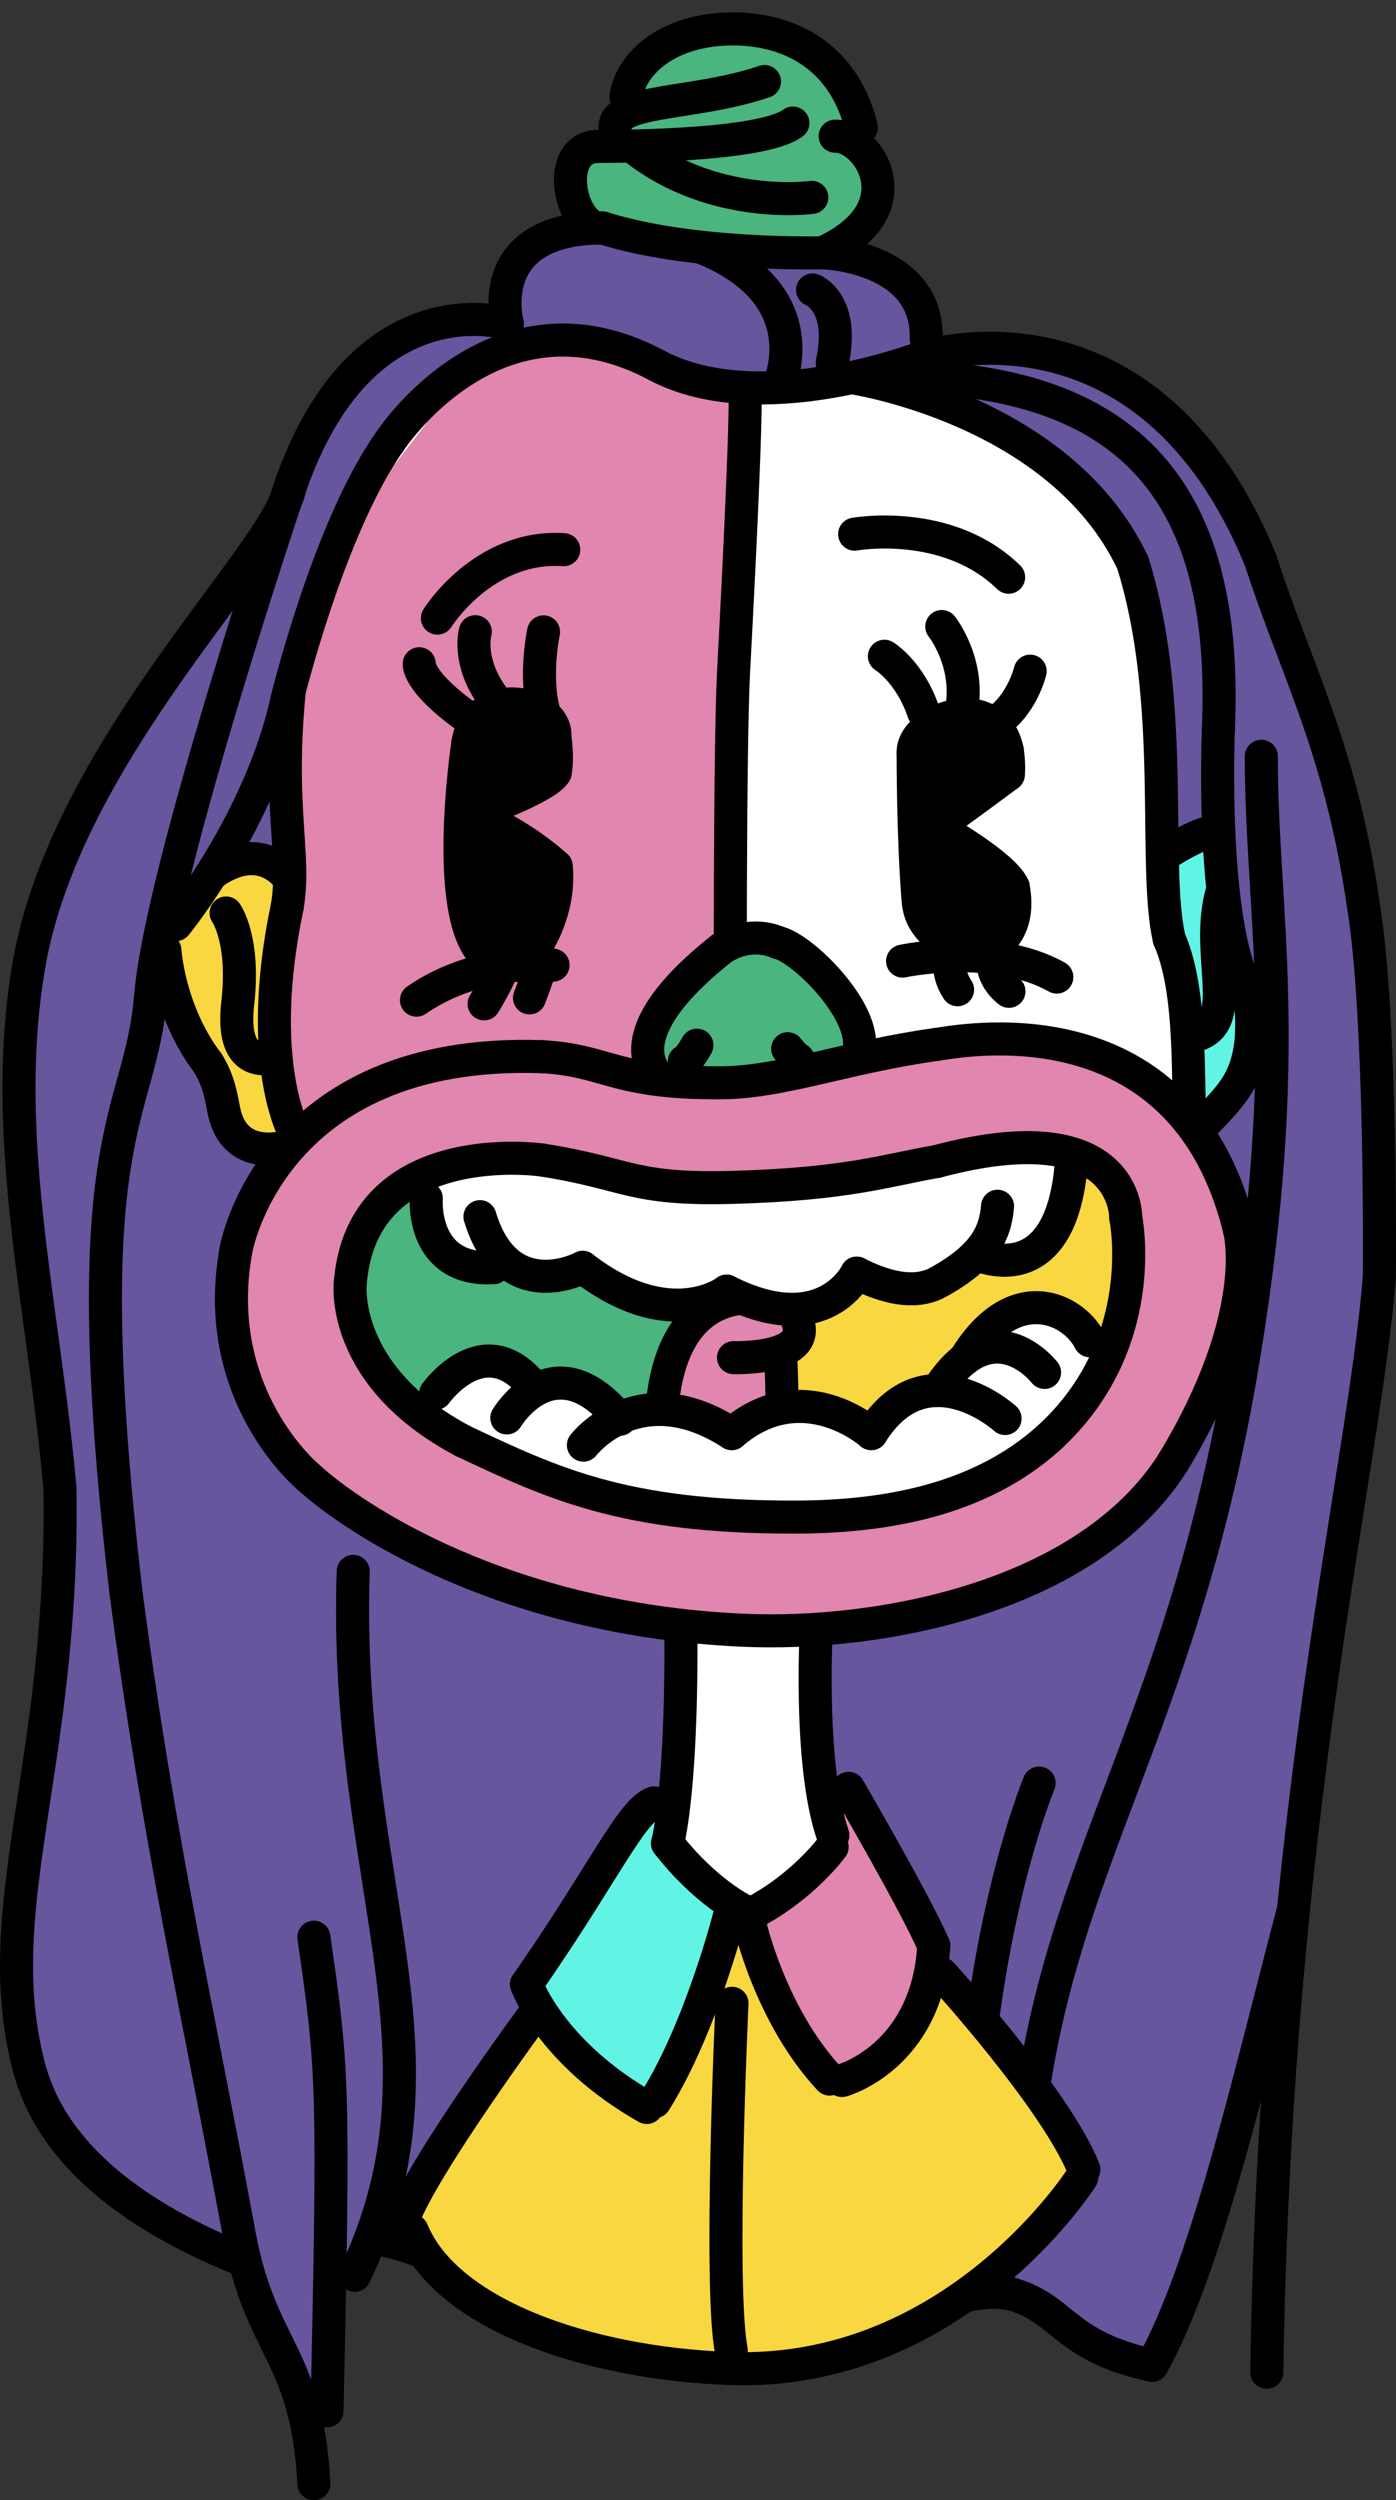 <svg version="1.1" xmlns="http://www.w3.org/2000/svg" xmlns:xlink="http://www.w3.org/1999/xlink" x="0px" y="0px"
	 viewBox="0 0 359.281 643.321" style="enable-background:new 0 0 359.281 643.321;" xml:space="preserve">
<rect x="0" y="0" width="359.281" height="643.321" fill="#333333" stroke="none"/>
<g id="n3001">
	<g>
		<g>
			<polygon style="fill-rule:evenodd;clip-rule:evenodd;fill:#4AB57E;" points="152.488,58.193 147.528,51.177 148.042,40.997 
				155.967,37.666 159.317,30.226 161.606,22.704 170.854,11.8 183.451,7.743 197.102,8.292 209.261,13.481 217.977,23.24 
				221.777,28.567 220.74,36.843 225.902,44.692 225.218,53.606 216.581,60.586 211.749,65.039 202.937,64.477 192.329,64.525 
				175.273,63.097 162.685,60.753 152.488,58.193 			"/>
			<path style="fill-rule:evenodd;clip-rule:evenodd;fill:#67559E;" d="M134.489,88.739l-7.082-6.162l-1.445-7.93l4.645-6.014
				l8.242-4.562l15.631-5.378l8.204,2.06l9.848,1.834l8.24,1.17l11.557,0.768l10.607-0.048c0,0,6.74,0.431,7.776,0.497
				c1.036,0.065,10.422,1.655,10.422,1.655l7.58,2.062l5.711,5.967l3.118,5.897l0.831,6.608l-0.75,4.688l-8.315,2.743l-11.098,2.764
				l-11.791,1.869l-11.079,0.588l-11.226-0.904l-10.248-2.706l-11.015-5.076l-9.763-2.864l-9.698-0.745L134.489,88.739
				L134.489,88.739z"/>
			<path style="fill-rule:evenodd;clip-rule:evenodd;fill:#FFFFFF;" d="M75.811,291.538l-3.83-12.509l-1.365-16.408l1.062-16.053
				l2.409-14.314l1.252-15.812l-1.824-13.287l1.261-13.338l1.061-17.269l5.159-16.847l7.744-20.517l11.447-21.395l14.69-15.376
				c0,0,15.004-8.326,16.027-8.65c1.024-0.325,16.076-1.967,16.076-1.967l17.454,3.994l14.557,5.768l16.35,2.258l15.319-1.125
				l15.066-3.101c0,0,9.437,7.598,9.738,6.663c0.302-0.934,16.171,5.359,16.171,5.359l16.103,9.464l13.861,12.568l9.365,11.796
				l2.703,11.075l3.425,19.517l1.457,19.124l0.435,18.908l0.531,20.619l2.038,12.464l2.996,12.416l1.236,16.172l0.245,11.053
				l0.778,11.749C306.81,294.538,164.214,322.754,75.811,291.538L75.811,291.538z"/>
			<g>
				<defs>
					<polygon id="SVGID_1_" points="72.887,389.467 77.305,379.282 86.223,365.75 100.822,355.568 112.131,347.891 128.29,346.044 
						142.911,348.399 154.446,349.35 149.048,329.633 153.152,312.764 164.797,297.945 180.429,285.256 192.259,282.824 
						203.724,290.556 217.815,306.78 225.415,322.623 228.414,333.134 224.497,343.795 225.14,348.174 239.771,344.242 
						255.089,342.596 273.357,344.78 289.369,352.217 299.316,361.198 308.225,374.549 313.043,385.843 316.509,380.303 
						315.228,363.311 310.355,344.914 304.736,334.301 308.586,314.554 312.433,282.551 313.683,249.447 312.344,220.609 
						308.316,191.44 300.508,160.757 289.525,133.413 275.915,110.243 255.614,88.488 233.556,75.879 210.66,98.691 189.229,99.94 
						173.867,96.205 146.981,87.796 128.337,90.974 113.514,103.968 99.482,122.263 86.963,147.833 78.602,173.239 73.023,199.109 
						70.409,220.429 69.362,240.671 69.789,269.285 71.711,298.771 73.574,327.165 74.087,345.308 72.678,356.039 69.29,369.064 
						67.608,383.221 72.887,389.467 					"/>
				</defs>
				<clipPath id="SVGID_2_">
					<use xlink:href="#SVGID_1_"  style="overflow:visible;"/>
				</clipPath>
				
					<rect x="14.766" y="-5.545" style="clip-path:url(#SVGID_2_);fill-rule:evenodd;clip-rule:evenodd;fill:#E186AE;" width="176.385" height="486.264"/>
			</g>
			
				<path style="fill-rule:evenodd;clip-rule:evenodd;fill:none;stroke:#000000;stroke-width:8.504;stroke-linecap:round;stroke-linejoin:round;stroke-miterlimit:22.926;" d="
				M191.495,100.596c0.201-2.482,1.278-2.39-2.692,72.113c-1.035,19.417-0.847,90.287-0.847,90.287"/>
			<path style="fill-rule:evenodd;clip-rule:evenodd;fill:#67559E;" d="M134.489,88.739l-6.036-5.252l-10.9-1.049l-11.969,3.287
				l-11.936,8.013l-6.974,7.853l-6.12,9.878l-6.826,16.624L63.09,139.986l-14.236,21.208l-17.762,27.758l-13.86,27.229
				l-9.031,28.161l-3.3,38.196l2.213,32.95l3.695,28.838l3.769,29.929l0.789,23.414l-1.618,26.841l-2.517,21.303l-3.879,26.174
				l-2.754,23.878l0.21,21.324l4.053,19.414l7.004,14.278l9.613,10.413l8.834,6.213l11.569,6.018l8.646,3.67l7.202-1.381
				l4.288,15.408l7.001,15.298l4.608,11.899l6.564,0.146l1.553-11.277l-1.05-12.389l0.213-11.429l7.283,0.021l3.242-7.785
				l9.564,2.335l10.992,4.969l8.951,7.07l8.244,5.016l8.593-0.018l10.17-7.298l7.368-8.083l7.707-4.216l8.599,0.599l6.219,4.489
				l8.504,7.264l8.482,2.989l9.452-1.628l6.319-4.4l9.148-3.381l8.212,4.064l4.549,4.427l7.646,1.274l12.032-1.342l6.793,1.299
				l10.72,6.917l6.736,4.717l7.699,3.497l8.392,2.23l4.182-16.233l9.903-14.196l4.809-20.427l6.706-24.606l3.744-14.484l5.252-8.378
				l-0.311-3.398l1.892-22.331l2.336-23.641l2.899-25.616l3.779-29.719l2.887-21.232l3.772-27.83l2.209-18.398l1.038-11.031
				l3.387,0.022l-0.318-37.333l-0.562-17.81l-1.693-26.484l-3.34-23.331l-3.442-15.728l-5.471-18.531l-5.915-16.438l-6.405-17.143
				l-10.483-25.409l-8.96-13.188l-12.896-12.215l-13.58-7.618l-19.079-4.699l-15.305,0.405l-4.502,8.999l4.318,5.491l12.311,6.38
				l12.821,9.058l10.929,10.557l7.528,9.482l3.309,14.527l3.359,21.226l0.988,15.724l0.311,14.801l0.163,10.874l13.305-4.583
				l2.029,11.616l2.242,15.98l6.957,16.438l-1.633,9.428l-2.522,9.778l-5.204,7.313l-7.595,7.932c0,0-128.578,31.36-231.285-2.331
				c-0.275-0.09-2.017,4.938-2.017,4.938l-8.055,0.043l-6.488-5.632l-2.218-8.568l-3.114-7.405l-4.787-7.636l-4.046-10.138
				l-2.229-11.289l1.685-8.44l7.812-7.354l5.133-8.129l5.628,0.549l5.312,0.311l6.707,2.935l-0.709-11.38l-0.567-14.434
				l0.295-11.458l2.105-14.528l3.68-12.016l4.072-12.281l5.63-14.173l7.279-14.52l9.924-12.294l12.143-11.469L134.489,88.739
				L134.489,88.739z"/>
			<polygon style="fill-rule:evenodd;clip-rule:evenodd;fill:#F9D740;" points="73.896,285.285 70.862,269.938 71.01,256.665 
				72.882,239.412 75.995,229.285 71.359,222.881 65.35,221.258 58.271,222.545 53.022,227.036 48.113,234.149 41.225,240.556 
				43.675,252.045 46.689,260.833 51.105,269.72 55.056,277.242 57.404,284 59.983,291.453 65.318,295.144 71.242,295.52 
				75.811,291.538 73.896,285.285 			"/>
			<polygon style="fill-rule:evenodd;clip-rule:evenodd;fill:#61F4E5;" points="299.095,218.592 307.253,215.642 312.4,214.009 
				314.285,223.951 315.55,233.616 316.671,241.606 320.003,252.573 322.124,261.992 321.995,267.471 320.495,276.254 
				315.055,283.682 306.53,290.31 305.976,280.277 305.582,266.813 304.823,257.644 302.92,247.373 300.099,236.931 
				299.273,225.721 299.095,218.592 			"/>
			
				<path style="fill:none;stroke:#000000;stroke-width:8.504;stroke-linecap:round;stroke-linejoin:round;stroke-miterlimit:22.926;" d="
				M161.124,24.914c1.075-8.134,10.011-16.871,25.884-17.447c14.156-0.515,29.775,5.549,34.679,25.322"/>
			
				<path style="fill:none;stroke:#000000;stroke-width:8.504;stroke-linecap:round;stroke-linejoin:round;stroke-miterlimit:22.926;" d="
				M158.311,32.789c-0.31-7.346,20.478-5.704,38.439-11.812"/>
			
				<path style="fill:none;stroke:#000000;stroke-width:8.504;stroke-linecap:round;stroke-linejoin:round;stroke-miterlimit:22.926;" d="
				M153.624,37.664c0,0,42,0.375,50.438-6"/>
			
				<path style="fill:none;stroke:#000000;stroke-width:8.504;stroke-linecap:round;stroke-linejoin:round;stroke-miterlimit:22.926;" d="
				M208.936,50.789c0,0-25.707,3.582-46.323-13.209"/>
			
				<path style="fill:none;stroke:#000000;stroke-width:8.504;stroke-linecap:round;stroke-linejoin:round;stroke-miterlimit:22.926;" d="
				M155.124,58.664c-8.25,0.938-12.938-20.438-1.5-21"/>
			
				<path style="fill:none;stroke:#000000;stroke-width:8.504;stroke-linecap:round;stroke-linejoin:round;stroke-miterlimit:22.926;" d="
				M214.937,35.039c8.625-0.188,21.187,18.939-3.188,30"/>
			
				<path style="fill:none;stroke:#000000;stroke-width:8.504;stroke-linecap:round;stroke-linejoin:round;stroke-miterlimit:22.926;" d="
				M130.561,83.227c0,0-6.645-24.533,24.564-24.563"/>
			
				<path style="fill:none;stroke:#000000;stroke-width:8.504;stroke-linecap:round;stroke-linejoin:round;stroke-miterlimit:22.926;" d="
				M211.749,65.039c0,0-33.562,0.938-56.624-6.375"/>
			
				<path style="fill:none;stroke:#000000;stroke-width:8.504;stroke-linecap:round;stroke-linejoin:round;stroke-miterlimit:22.926;" d="
				M211.749,65.039c0,0,27.188,0.75,26.626,22.125"/>
			
				<path style="fill:none;stroke:#000000;stroke-width:8.504;stroke-linecap:round;stroke-linejoin:round;stroke-miterlimit:22.926;" d="
				M209.124,74.602c0,0,8.437,3.188,5.062,18.75"/>
			
				<path style="fill:none;stroke:#000000;stroke-width:8.504;stroke-linecap:round;stroke-linejoin:round;stroke-miterlimit:22.926;" d="
				M200.311,99.539c0,0,11.069-23.349-19.539-35.782"/>
			
				<path style="fill:none;stroke:#000000;stroke-width:8.504;stroke-linecap:round;stroke-linejoin:round;stroke-miterlimit:22.926;" d="
				M237.624,91.852c0,0-41.625,16.313-68.438,2.25"/>
			
				<path style="fill:none;stroke:#000000;stroke-width:8.504;stroke-linecap:round;stroke-linejoin:round;stroke-miterlimit:22.926;" d="
				M100.187,113.789c0,0,27.187-42.188,69-19.688"/>
			
				<path style="fill:none;stroke:#000000;stroke-width:8.504;stroke-linecap:round;stroke-linejoin:round;stroke-miterlimit:22.926;" d="
				M73.842,180.071c0,0,10.688-44.062,26.345-66.281"/>
			
				<path style="fill:none;stroke:#000000;stroke-width:8.504;stroke-linecap:round;stroke-linejoin:round;stroke-miterlimit:22.926;" d="
				M130.561,83.227c0,0-37.406-11.532-55.969,42.28"/>
			
				<path style="fill:none;stroke:#000000;stroke-width:8.504;stroke-linecap:round;stroke-linejoin:round;stroke-miterlimit:22.926;" d="
				M45.248,237.913c0,0,21.75-26.623,28.594-57.843"/>
			
				<path style="fill:none;stroke:#000000;stroke-width:8.504;stroke-linecap:round;stroke-linejoin:round;stroke-miterlimit:22.926;" d="
				M75.811,291.538c0,0-10.313-18.188-1.875-58.312"/>
			
				<path style="fill:none;stroke:#000000;stroke-width:8.504;stroke-linecap:round;stroke-linejoin:round;stroke-miterlimit:22.926;" d="
				M74.465,177.62c-3,30.375,1.737,42.062-0.529,55.606"/>
			
				<path style="fill:none;stroke:#000000;stroke-width:8.504;stroke-linecap:round;stroke-linejoin:round;stroke-miterlimit:22.926;" d="
				M74.559,226.286c0,0-6.874-11.05-20.155-1.398"/>
			
				<path style="fill:none;stroke:#000000;stroke-width:8.504;stroke-linecap:round;stroke-linejoin:round;stroke-miterlimit:22.926;" d="
				M58.186,234.913c0,0,4.875,6.75,3,23.25c-1.875,16.5,7.308,14.47,9.841,13.797"/>
			
				<path style="fill:none;stroke:#000000;stroke-width:8.504;stroke-linecap:round;stroke-linejoin:round;stroke-miterlimit:22.926;" d="
				M42.436,244.476c0,0,0.937,15.75,11.062,29.062"/>
			
				<path style="fill:none;stroke:#000000;stroke-width:8.504;stroke-linecap:round;stroke-linejoin:round;stroke-miterlimit:22.926;" d="
				M73.373,295.101c0,0-12.985,3.949-15.721-9.198c-0.594-2.851-1.155-7.603-4.154-12.364"/>
			
				<path style="fill:none;stroke:#000000;stroke-width:8.504;stroke-linecap:round;stroke-linejoin:round;stroke-miterlimit:22.926;" d="
				M267.436,458.788c0,0-17.625,42-17.625,108"/>
			
				<path style="fill:none;stroke:#000000;stroke-width:8.504;stroke-linecap:round;stroke-linejoin:round;stroke-miterlimit:22.926;" d="
				M74.592,125.507c-3.376,17.25-57.281,67.405-67.031,122.155"/>
			
				<path style="fill:none;stroke:#000000;stroke-width:8.504;stroke-linecap:round;stroke-linejoin:round;stroke-miterlimit:22.926;" d="
				M15.436,383.038C11.31,336.163-0.314,292.1,7.561,247.663"/>
			
				<path style="fill:none;stroke:#000000;stroke-width:8.504;stroke-linecap:round;stroke-linejoin:round;stroke-miterlimit:22.926;" d="
				M63.053,581.773c-27.177-10.81-49.478-26.651-55.598-49.901c-10.739-40.797,9.055-77.718,7.98-148.834"/>
			
				<path style="fill:none;stroke:#000000;stroke-width:8.504;stroke-linecap:round;stroke-linejoin:round;stroke-miterlimit:22.926;" d="
				M74.592,125.507c0,0-33.188,98.437-35.813,130.686s-20.249,34.125-6.375,153.375"/>
			
				<path style="fill:none;stroke:#000000;stroke-width:8.504;stroke-linecap:round;stroke-linejoin:round;stroke-miterlimit:22.926;" d="
				M80.778,498.444c4.875,33.75,5.25,37.5,3.375,121.875"/>
			
				<path style="fill:none;stroke:#000000;stroke-width:8.504;stroke-linecap:round;stroke-linejoin:round;stroke-miterlimit:22.926;" d="
				M90.903,404.319c-2.624,79.875,27.751,123.75,0.375,181.125"/>
			
				<path style="fill:none;stroke:#000000;stroke-width:8.504;stroke-linecap:round;stroke-linejoin:round;stroke-miterlimit:22.926;" d="
				M80.778,639.069c-1.729-33.518-13.734-34.377-19.207-64.104c-10.31-55.995-20.936-102.266-29.168-165.396"/>
			
				<path style="fill:none;stroke:#000000;stroke-width:8.504;stroke-linecap:round;stroke-linejoin:round;stroke-miterlimit:22.926;" d="
				M219.147,97.163c0,0,53.632,7.906,72.382,47.656"/>
			
				<path style="fill:none;stroke:#000000;stroke-width:8.504;stroke-linecap:round;stroke-linejoin:round;stroke-miterlimit:22.926;" d="
				M300.903,241.569c-4.312-18.938,1.875-60.938-9.375-96.75"/>
			
				<path style="fill:none;stroke:#000000;stroke-width:8.504;stroke-linecap:round;stroke-linejoin:round;stroke-miterlimit:22.926;" d="
				M306.81,294.538c-1.875-10.688,0.938-37.5-5.906-52.969"/>
			
				<path style="fill:none;stroke:#000000;stroke-width:8.504;stroke-linecap:round;stroke-linejoin:round;stroke-miterlimit:22.926;" d="
				M310.372,288.725c7.125-7.688,13.312-12.375,11.438-31.5"/>
			
				<path style="fill:none;stroke:#000000;stroke-width:8.504;stroke-linecap:round;stroke-linejoin:round;stroke-miterlimit:22.926;" d="
				M305.582,266.813c15-1.688,3.789-20.825,9.103-37.9"/>
			
				<path style="fill:none;stroke:#000000;stroke-width:8.504;stroke-linecap:round;stroke-linejoin:round;stroke-miterlimit:22.926;" d="
				M313.56,187.849c0,0-2.812,67.501,13.125,72.001"/>
			
				<path style="fill:none;stroke:#000000;stroke-width:8.504;stroke-linecap:round;stroke-linejoin:round;stroke-miterlimit:22.926;" d="
				M299.125,220.29c0,0,10.734-7.293,14.553-6.18"/>
			
				<path style="fill:none;stroke:#000000;stroke-width:8.504;stroke-linecap:round;stroke-linejoin:round;stroke-miterlimit:22.926;" d="
				M227.497,96.912c65.541-0.549,88.689,31.875,86.062,90.938"/>
			
				<path style="fill:none;stroke:#000000;stroke-width:8.504;stroke-linecap:round;stroke-linejoin:round;stroke-miterlimit:22.926;" d="
				M237.624,91.852c0,0,57.625-18.777,86.811,52.31"/>
			
				<path style="fill:none;stroke:#000000;stroke-width:8.504;stroke-linecap:round;stroke-linejoin:round;stroke-miterlimit:22.926;" d="
				M350.872,232.85c-5.812-40.312-17.49-60.855-26.438-88.688"/>
			
				<path style="fill:none;stroke:#000000;stroke-width:8.504;stroke-linecap:round;stroke-linejoin:round;stroke-miterlimit:22.926;" d="
				M354.997,328.475c0,0,0.666-66.69-4.125-95.625"/>
			
				<path style="fill:none;stroke:#000000;stroke-width:8.504;stroke-linecap:round;stroke-linejoin:round;stroke-miterlimit:22.926;" d="
				M326.028,610.38c2.25-145.124,24.924-230.865,28.969-281.905"/>
			
				<path style="fill:none;stroke:#000000;stroke-width:8.504;stroke-linecap:round;stroke-linejoin:round;stroke-miterlimit:22.926;" d="
				M324.621,194.599c-0.02,41.023,8.701,73.981-4.629,154.981c-17.624,107.096-56.499,137.511-56.871,226.019"/>
			
				<path style="fill:none;stroke:#000000;stroke-width:8.504;stroke-linecap:round;stroke-linejoin:round;stroke-miterlimit:22.926;" d="
				M332.89,491.362c-10.766,40.703-22.281,92.036-36.394,117.237"/>
			
				<path style="fill:none;stroke:#000000;stroke-width:8.504;stroke-linecap:round;stroke-linejoin:round;stroke-miterlimit:22.926;" d="
				M260.59,590.318c13.312,3.938,13.125,13.312,35.906,18.281"/>
			
				<path style="fill:none;stroke:#000000;stroke-width:8.504;stroke-linecap:round;stroke-linejoin:round;stroke-miterlimit:22.926;" d="
				M236.506,589.902c6.938,3.75,14.146-1.646,24.084,0.416"/>
			
				<path style="fill:none;stroke:#000000;stroke-width:8.504;stroke-linecap:round;stroke-linejoin:round;stroke-miterlimit:22.926;" d="
				M208.277,589.193c4.247-1.942,7.044-6.764,13.508-6.853c4.524-0.061,9.671,1.249,14.721,7.562"/>
			
				<path style="fill:none;stroke:#000000;stroke-width:8.504;stroke-linecap:round;stroke-linejoin:round;stroke-miterlimit:22.926;" d="
				M181.84,580.568c0,0,12.145,15.452,26.438,8.625"/>
			
				<path style="fill:none;stroke:#000000;stroke-width:8.504;stroke-linecap:round;stroke-linejoin:round;stroke-miterlimit:22.926;" d="
				M154.09,585.255c0,0,13.5-19.5,27.75-4.688"/>
			
				<path style="fill:none;stroke:#000000;stroke-width:8.504;stroke-linecap:round;stroke-linejoin:round;stroke-miterlimit:22.926;" d="
				M95.433,575.704c28.981,5.263,27.512,18.885,40.846,19.907c7.6,0.582,12.55-3.901,17.81-10.357"/>
		</g>
		<g>
			<polygon style="fill-rule:evenodd;clip-rule:evenodd;" points="124.185,245.171 121.574,240.852 119.58,233.811 118.556,224.68 
				118.417,215.142 118.989,204.089 119.981,194.4 121.524,187.4 124.542,183.478 131.123,181.127 138.708,182.967 141.934,186.02 
				142.959,190.836 143.089,197.45 140.652,200.863 132.197,205.272 124.847,208.276 125.115,211.045 131.343,214.341 
				138.248,218.894 143.126,222.857 143.121,228.83 141.847,234.997 140,239.755 136.265,245.966 133.017,248.373 129.369,248.809 
				124.185,245.171 			"/>
			<polygon style="fill-rule:evenodd;clip-rule:evenodd;" points="235.307,212.748 235.104,204.155 235.011,195.667 
				236.179,189.994 240.418,186.17 249.283,183.921 256.283,185.866 259.244,193.086 258.505,200.039 250.298,206.094 
				243.654,210.91 243.906,214.486 250.528,218.746 258.368,224.991 260.771,228.228 261.177,233.136 260.713,236.381 
				259.069,240.129 255.977,243.153 252.615,246.108 246.3,244.662 239.6,239.192 236.294,231.726 235.633,221.276 235.307,212.748 
							"/>
			
				<path style="fill:none;stroke:#000000;stroke-width:8.504;stroke-linecap:round;stroke-linejoin:round;stroke-miterlimit:22.926;" d="
				M219.951,137.438c0,0,23.85-4.296,39.632,11.081"/>
			
				<path style="fill:none;stroke:#000000;stroke-width:8.504;stroke-linecap:round;stroke-linejoin:round;stroke-miterlimit:22.926;" d="
				M112.574,159.045c0,0,11.758-18.97,32.515-17.612"/>
			
				<path style="fill:none;stroke:#000000;stroke-width:8.504;stroke-linecap:round;stroke-linejoin:round;stroke-miterlimit:22.926;" d="
				M139.886,162.58c0,0-2.657,12.469,0.495,21.971"/>
			
				<path style="fill:none;stroke:#000000;stroke-width:8.504;stroke-linecap:round;stroke-linejoin:round;stroke-miterlimit:22.926;" d="
				M122.326,162.538c0,0-2.546,8.678,6.134,18.856"/>
			
				<path style="fill:none;stroke:#000000;stroke-width:8.504;stroke-linecap:round;stroke-linejoin:round;stroke-miterlimit:22.926;" d="
				M107.9,170.787c0,0-0.759,5.165,15.793,16.134"/>
			
				<path style="fill:none;stroke:#000000;stroke-width:8.504;stroke-linecap:round;stroke-linejoin:round;stroke-miterlimit:22.926;" d="
				M142.799,189.668c0.868-9.108-19.944-14.103-22.386,1.546"/>
			
				<path style="fill:none;stroke:#000000;stroke-width:8.504;stroke-linecap:round;stroke-linejoin:round;stroke-miterlimit:22.926;" d="
				M124.847,208.276c0,0,16.269-6.033,18.057-9.546"/>
			
				<path style="fill:none;stroke:#000000;stroke-width:8.504;stroke-linecap:round;stroke-linejoin:round;stroke-miterlimit:22.926;" d="
				M142.799,189.668c0,0,0.853,5.079,0.105,9.062"/>
			
				<path style="fill:none;stroke:#000000;stroke-width:8.504;stroke-linecap:round;stroke-linejoin:round;stroke-miterlimit:22.926;" d="
				M120.412,191.214c0,0-7.314,47.853,5.847,55.691"/>
			
				<path style="fill:none;stroke:#000000;stroke-width:8.504;stroke-linecap:round;stroke-linejoin:round;stroke-miterlimit:22.926;" d="
				M143.126,222.857c0,0,2.02,12.096-7.831,24.368"/>
			
				<path style="fill:none;stroke:#000000;stroke-width:8.504;stroke-linecap:round;stroke-linejoin:round;stroke-miterlimit:22.926;" d="
				M123.709,210.415c0,0,10.264,4.243,19.417,12.443"/>
			
				<path style="fill:none;stroke:#000000;stroke-width:8.504;stroke-linecap:round;stroke-linejoin:round;stroke-miterlimit:22.926;" d="
				M142.335,248.333c0,0-18.764-2.297-35.152,9.012"/>
			
				<path style="fill:none;stroke:#000000;stroke-width:8.504;stroke-linecap:round;stroke-linejoin:round;stroke-miterlimit:22.926;" d="
				M136.273,256.76c0,0,2.139-5.631,3.074-8.605"/>
			
				<path style="fill:none;stroke:#000000;stroke-width:8.504;stroke-linecap:round;stroke-linejoin:round;stroke-miterlimit:22.926;" d="
				M124.589,258.298c0,0,3.897-6.313,4.78-9.489"/>
			
				<path style="fill:none;stroke:#000000;stroke-width:8.504;stroke-linecap:round;stroke-linejoin:round;stroke-miterlimit:22.926;" d="
				M227.61,168.851c0,0,6.582,3.994,10.081,14.401"/>
			
				<path style="fill:none;stroke:#000000;stroke-width:8.504;stroke-linecap:round;stroke-linejoin:round;stroke-miterlimit:22.926;" d="
				M242.38,161.204c0,0,7.499,9.436,5.009,21.903"/>
			
				<path style="fill:none;stroke:#000000;stroke-width:8.504;stroke-linecap:round;stroke-linejoin:round;stroke-miterlimit:22.926;" d="
				M265.128,172.687c0,0-2.201,9.431-9.829,13.789"/>
			
				<path style="fill:none;stroke:#000000;stroke-width:8.504;stroke-linecap:round;stroke-linejoin:round;stroke-miterlimit:22.926;" d="
				M232.291,247.296c0,0,23.338-5.047,39.696,4.107"/>
			
				<path style="fill:none;stroke:#000000;stroke-width:8.504;stroke-linecap:round;stroke-linejoin:round;stroke-miterlimit:22.926;" d="
				M255.516,246.392c0,0-0.757,4.813,4.15,8.68"/>
			
				<path style="fill:none;stroke:#000000;stroke-width:8.504;stroke-linecap:round;stroke-linejoin:round;stroke-miterlimit:22.926;" d="
				M244.645,245.948c0,0-1.276,4.063,1.804,8.715"/>
			
				<path style="fill:none;stroke:#000000;stroke-width:8.504;stroke-linecap:round;stroke-linejoin:round;stroke-miterlimit:22.926;" d="
				M235.005,193.75c-0.296-8.636,20.823-16.68,24.239-0.664"/>
			
				<path style="fill:none;stroke:#000000;stroke-width:8.504;stroke-linecap:round;stroke-linejoin:round;stroke-miterlimit:22.926;" d="
				M259.504,199.297c0,0-15.382,11.446-18.53,13.463"/>
			
				<path style="fill:none;stroke:#000000;stroke-width:8.504;stroke-linecap:round;stroke-linejoin:round;stroke-miterlimit:22.926;" d="
				M259.244,193.086c0,0,0.554,3.478,0.26,6.211"/>
			
				<path style="fill:none;stroke:#000000;stroke-width:8.504;stroke-linecap:round;stroke-linejoin:round;stroke-miterlimit:22.926;" d="
				M235.005,193.75c0,0-0.034,22.026,1.289,37.976c0.544,6.55,5.008,9.126,10.006,12.936"/>
			
				<path style="fill:none;stroke:#000000;stroke-width:8.504;stroke-linecap:round;stroke-linejoin:round;stroke-miterlimit:22.926;" d="
				M240.974,212.759c0,0,17.54,9.894,19.797,15.468"/>
			
				<path style="fill:none;stroke:#000000;stroke-width:8.504;stroke-linecap:round;stroke-linejoin:round;stroke-miterlimit:22.926;" d="
				M255.977,243.153c0,0,6.97-3.59,4.795-14.926"/>
		</g>
		<path style="fill-rule:evenodd;clip-rule:evenodd;fill:#4AB57E;" d="M79.962,352.502c0,0-13.5-17.5-4.5-32.5s19-28,43.5-34
			s73,2.5,73,2.5l0.5,114.5c0,0-31.5-0.5-53.5-11.5S79.962,352.502,79.962,352.502z"/>
		<path style="fill-rule:evenodd;clip-rule:evenodd;fill:#F9D740;" d="M228.962,399.002c9.5-1.5,49.5-1,62-35.5s19.5-44.5,6.5-60.5
			s-25.5-26.5-58-20.5s-49.5,6.5-49.5,6.5l2.5,114L228.962,399.002z"/>
	</g>
</g>
<g id="n3002">
	<g>
		<polygon style="fill-rule:evenodd;clip-rule:evenodd;fill:#F9D740;" points="137.95,517.7 144.956,525.133 152.883,532.864 
			160.297,538.454 166.45,542.263 171.204,538.401 175.952,526.635 179.68,517.703 183.915,505.829 187.184,495.017 
			188.465,489.902 191.292,491.543 194.46,500.349 199.028,512.39 205.067,523.798 213.512,534.95 219.567,534.216 228.303,528.354 
			233.874,521.743 238.473,511.632 245.2,511.888 250.588,517.857 258.682,527.407 267.256,538.5 273.075,547.061 278.95,558.2 
			273.803,566.521 265.229,576.189 252.782,587.307 237.438,597.426 219.231,605.2 202.364,608.82 190.702,609.482 179.297,608.913 
			166.098,607.3 151.338,604.181 137.217,599.558 126.579,593.34 117.454,588.432 108.442,578.543 104.237,569.89 110.108,558.741 
			116.948,547.848 125.075,535.787 130.885,527.492 137.95,517.7 		"/>
		<polygon style="fill-rule:evenodd;clip-rule:evenodd;fill:#61F4E5;" points="173.383,464.75 168.325,463.888 163.458,468.08 
			157.467,476.802 151.489,486.32 146.018,494.917 139.516,502.776 135.512,510.575 140.26,519.151 146.733,527.074 155.61,535.068 
			164.286,540.924 166.45,542.263 172.378,535.494 177.128,523.958 181.309,513.371 185.549,500.423 189.879,490.723 
			183.204,484.589 175.34,478.542 171.792,474.293 173.383,464.75 		"/>
		<polygon style="fill-rule:evenodd;clip-rule:evenodd;fill:#E186AE;" points="193.542,492.293 193.655,498.108 196.905,507.314 
			202.047,518.094 208.469,528.836 213.512,534.95 219.567,534.216 227.419,529.143 233.874,521.743 237.565,513.628 
			239.838,505.375 240.325,500.638 235.137,490.128 228.62,478.129 223.606,469.216 218.387,460.138 212.202,463.861 
			213.538,469.601 214.167,475.231 208.378,481.615 200.973,487.752 193.542,492.293 		"/>
		<path style="fill-rule:evenodd;clip-rule:evenodd;fill:#FFFFFF;" d="M175.167,412.793c0,0,22.902-10.859,35.062,3.375
			l-0.381,9.902l-0.021,10.716l0.5,11.821l1.182,11.149c0,0,1.17,5.908,1.361,6.974c0.191,1.066,1.297,8.5,1.297,8.5l-5.789,6.385
			l-9.402,7.505l-5.434,3.173l-6.963-2.454l-8.248-8.158l-6.539-7.388l1.787-11.273l0.908-10.908l0.578-13.274l0.191-13.496
			l-0.025-7.505L175.167,412.793L175.167,412.793z"/>
		
			<path style="fill:none;stroke:#000000;stroke-width:8.504;stroke-linecap:round;stroke-linejoin:round;stroke-miterlimit:22.926;" d="
			M137.95,517.7c0,0-29.063,39.375-34.125,53.25"/>
		
			<path style="fill:none;stroke:#000000;stroke-width:8.504;stroke-linecap:round;stroke-linejoin:round;stroke-miterlimit:22.926;" d="
			M242.298,507.823c0,0,29.526,32.377,36.651,50.377"/>
		
			<path style="fill:none;stroke:#000000;stroke-width:8.504;stroke-linecap:round;stroke-linejoin:round;stroke-miterlimit:22.926;" d="
			M278.387,560.263c0,0-32.492,51.325-90.781,49.153c-36.977-1.378-72.838-14.149-81.531-35.466"/>
		
			<path style="fill:none;stroke:#000000;stroke-width:8.504;stroke-linecap:round;stroke-linejoin:round;stroke-miterlimit:22.926;" d="
			M135.512,510.575c0,0,6.188,17.625,30.938,31.688"/>
		
			<path style="fill:none;stroke:#000000;stroke-width:8.504;stroke-linecap:round;stroke-linejoin:round;stroke-miterlimit:22.926;" d="
			M216.7,535.325c0,0,21.937-6,23.625-34.688"/>
		
			<path style="fill:none;stroke:#000000;stroke-width:8.504;stroke-linecap:round;stroke-linejoin:round;stroke-miterlimit:22.926;" d="
			M218.387,460.138c0,0,17.062,29.25,21.937,40.5"/>
		
			<path style="fill:none;stroke:#000000;stroke-width:8.504;stroke-linecap:round;stroke-linejoin:round;stroke-miterlimit:22.926;" d="
			M168.325,463.888c-5.812,1.874-13.312,18.75-32.812,46.688"/>
		
			<path style="fill:none;stroke:#000000;stroke-width:8.504;stroke-linecap:round;stroke-linejoin:round;stroke-miterlimit:22.926;" d="
			M187.637,493.325c0,0-7.312,28.688-19.125,47.438"/>
		
			<path style="fill:none;stroke:#000000;stroke-width:8.504;stroke-linecap:round;stroke-linejoin:round;stroke-miterlimit:22.926;" d="
			M193.075,495.388c0,0,5.25,23.25,20.438,39.563"/>
		
			<path style="fill:none;stroke:#000000;stroke-width:8.504;stroke-linecap:round;stroke-linejoin:round;stroke-miterlimit:22.926;" d="
			M188.387,515.45c0,0-3.375,72.75-0.188,89.25"/>
		
			<path style="fill:none;stroke:#000000;stroke-width:8.504;stroke-linecap:round;stroke-linejoin:round;stroke-miterlimit:22.926;" d="
			M171.792,474.293c0,0,4.125-14.25,3.375-61.5"/>
		
			<path style="fill:none;stroke:#000000;stroke-width:8.504;stroke-linecap:round;stroke-linejoin:round;stroke-miterlimit:22.926;" d="
			M210.229,416.168c0,0-2.438,36.938,4.125,56.062"/>
		
			<path style="fill:none;stroke:#000000;stroke-width:8.504;stroke-linecap:round;stroke-linejoin:round;stroke-miterlimit:22.926;" d="
			M191.292,491.543c0,0-9.75-4.688-19.5-17.25"/>
		
			<path style="fill:none;stroke:#000000;stroke-width:8.504;stroke-linecap:round;stroke-linejoin:round;stroke-miterlimit:22.926;" d="
			M214.167,475.231c0,0-7.5,10.312-20.625,17.062"/>
	</g>
</g>
<g id="n3003">
	<g>
		<path style="fill-rule:evenodd;clip-rule:evenodd;fill:#E186AE;" d="M170.492,375.561l1.773-24.262l3.276-9.317l6.141-5.953
			l11.694-0.431l7.864,0.398l3.969,3.948c0,0,1.582,6.488,0.649,5.99c-0.934-0.498-4.918,3.325-4.918,3.325l0.976,6.792
			l-0.841,17.108l-8.438,2.681l-9.827,5.163l-6.13-3.373L170.492,375.561L170.492,375.561z"/>
		
			<path style="fill:none;stroke:#000000;stroke-width:8.504;stroke-linecap:round;stroke-linejoin:round;stroke-miterlimit:22.926;" d="
			M188.773,349.323c0,0,25.448,0.894,13.998-13.576"/>
		
			<path style="fill:none;stroke:#000000;stroke-width:8.504;stroke-linecap:round;stroke-linejoin:round;stroke-miterlimit:22.926;" d="
			M200.94,349.258c0,0,0.979,20.017-0.478,23.919"/>
		
			<path style="fill:none;stroke:#000000;stroke-width:8.504;stroke-linecap:round;stroke-linejoin:round;stroke-miterlimit:22.926;" d="
			M170.492,375.561c0,0-6.03-48.649,30.97-40.882"/>
	</g>
</g>
<g id="n3004">
	<g>
		<g>
			<path style="fill-rule:evenodd;clip-rule:evenodd;fill:#4AB57E;" d="M170.374,277.922l-3.615-6.566l1.091-6.846l4.916-8.058
				l6.08-6.481l6.807-5.84l7.079-2.677l7.48,1.06l5.607,3.046l5.934,5.34l4.57,5.525l3.511,6.115l1.389,6.231l-1.148,3.932
				l-4.471,3.48l-5.686,1.381C209.916,277.562,187.234,284.958,170.374,277.922L170.374,277.922z"/>
			
				<path style="fill:none;stroke:#000000;stroke-width:8.504;stroke-linecap:round;stroke-linejoin:round;stroke-miterlimit:22.926;" d="
				M170.374,277.922c0,0-14.918-9.885,15.278-33.791"/>
			
				<path style="fill:none;stroke:#000000;stroke-width:8.504;stroke-linecap:round;stroke-linejoin:round;stroke-miterlimit:22.926;" d="
				M200.21,242.513c8.807,1.977,36.307,31.813,9.706,35.049"/>
			
				<path style="fill:none;stroke:#000000;stroke-width:8.504;stroke-linecap:round;stroke-linejoin:round;stroke-miterlimit:22.926;" d="
				M200.21,242.513c-3.236-1.437-8.987-2.157-14.559,1.618"/>
			
				<path style="fill:none;stroke:#000000;stroke-width:8.504;stroke-linecap:round;stroke-linejoin:round;stroke-miterlimit:22.926;" d="
				M202.726,269.833c0,0,1.797,2.337,2.696,2.696"/>
			
				<path style="fill:none;stroke:#000000;stroke-width:8.504;stroke-linecap:round;stroke-linejoin:round;stroke-miterlimit:22.926;" d="
				M179.36,268.935c0,0-1.797,3.415-3.235,4.134"/>
		</g>
		<path style="fill-rule:evenodd;clip-rule:evenodd;fill:#E186AE;" d="M318.423,314.218l-3.979-11.475l-7.398-12.852l-11.542-11.381
			l-16.176-8.008l-15.696-2.94l-15.378,0.206l-17.493,2.648l-13.041,2.76l-17.818,3.577l-14.479,1.855l-16.572-0.884l-15.292-3.448
			l-15.784-1.432l-12.077-0.692l-13.931,2.031l-20.433,7.578l-13.17,9.628l-10.809,13.662l-5.847,13.428l-1.932,14.727l1.166,13.254
			l3.968,12.795l7.008,12.267l10.329,10.866l14.994,10.378l14.109,7.498l20.723,8.338l19.33,5.461l18.703,3.45l18.445,1.804
			l20.51-0.014l20.633-2.403l16.076-3.622l14.211-4.766l11.317-5.179l12.671-7.913l10.102-8.905l7.978-10.182l6.015-10.78
			l5.272-11.619l4.681-14.773l1.73-11.001L318.423,314.218z M285.656,350.267c-11.42,16.957-26.646,39.104-62.29,39.45
			c-35.644,0.346-68.173,2.076-92.742-13.15c-24.57-15.226-44.987-23.878-40.488-54.677c0,0,2.768-20.763,21.801-22.147
			c19.033-1.384,44.295,6.921,58.829,6.229c14.534-0.692,67.827-5.883,84.091-9.689c16.265-3.807,29.761-2.422,32.875,7.959
			C290.847,314.623,297.076,333.31,285.656,350.267z"/>
		<polygon style="fill-rule:evenodd;clip-rule:evenodd;fill:#FFFFFF;" points="108.26,302.675 109.706,308.32 110.188,315.01 
			113.998,321.989 120.925,326.542 127.053,326.178 135.713,329.428 145.864,327.848 149.957,326.098 159.572,332.142 
			170.226,335.517 181.6,335.993 186.821,332.347 196.336,335.857 208.115,336.482 214.332,334.038 221.383,328.024 
			227.882,330.585 237.328,331.369 244.048,329.697 248.141,326.468 255.718,328.1 263.073,326.604 267.625,323.143 
			272.296,314.475 274.116,305.434 275.697,299.604 265.983,296.885 258.175,296.545 244.56,298.136 231.832,300.671 
			215.241,303.579 197.415,305.163 179.519,305.556 163.925,303.869 151.023,300.698 134.373,298.069 120.589,298.924 
			108.26,302.675 		"/>
		<polygon style="fill-rule:evenodd;clip-rule:evenodd;fill:#FFFFFF;" points="108.853,364.27 112.151,358.506 118.379,351.43 
			125.643,348.067 132.616,349.013 136.227,351.098 137.796,357.497 145.061,357.794 150.733,360.834 156.433,366.45 
			164.482,363.201 173.555,362.941 181.964,365.42 188.328,368.876 193.385,365.148 202.045,361.496 211.544,361.137 
			217.962,363.049 221.997,365.358 229.226,360.823 236.264,357.836 240.477,351.691 246.147,347.375 253.757,339.227 
			260.371,336.243 269.729,336.6 277.088,340.713 280.493,344.987 284.96,349.309 281.651,355.69 275.319,364.451 266.586,372.805 
			258.692,378.173 248.192,383.232 233.639,387.556 217.353,389.865 204.7,390.354 185.681,389.77 172.068,388.364 158.335,385.786 
			142.359,380.933 125.388,373.716 114.198,367.947 108.853,364.27 		"/>
		
			<path style="fill:none;stroke:#000000;stroke-width:8.504;stroke-linecap:round;stroke-linejoin:round;stroke-miterlimit:22.926;" d="
			M109.706,308.32c0,0-1.481,18.943,17.348,17.858"/>
		
			<path style="fill:none;stroke:#000000;stroke-width:8.504;stroke-linecap:round;stroke-linejoin:round;stroke-miterlimit:22.926;" d="
			M149.957,326.098c0,0-19.351,10.384-26.433-13.054"/>
		
			<path style="fill:none;stroke:#000000;stroke-width:8.504;stroke-linecap:round;stroke-linejoin:round;stroke-miterlimit:22.926;" d="
			M126.07,322.579"/>
		
			<path style="fill:none;stroke:#000000;stroke-width:8.504;stroke-linecap:round;stroke-linejoin:round;stroke-miterlimit:22.926;" d="
			M187.011,332.209c0,0-14.483,11.296-37.054-6.111"/>
		
			<path style="fill:none;stroke:#000000;stroke-width:8.504;stroke-linecap:round;stroke-linejoin:round;stroke-miterlimit:22.926;" d="
			M220.492,327.579c0,0-8.276,17.408-33.48,4.63"/>
		
			<path style="fill:none;stroke:#000000;stroke-width:8.504;stroke-linecap:round;stroke-linejoin:round;stroke-miterlimit:22.926;" d="
			M256.732,310.368c-0.564,6.852-3.296,12.941-15.274,19.555c-4.916,2.714-11.811,2.322-20.966-2.343"/>
		
			<path style="fill:none;stroke:#000000;stroke-width:8.504;stroke-linecap:round;stroke-linejoin:round;stroke-miterlimit:22.926;" d="
			M251.292,322.752c0,0,21.584,10.371,24.405-23.149"/>
		
			<path style="fill:none;stroke:#000000;stroke-width:8.504;stroke-linecap:round;stroke-linejoin:round;stroke-miterlimit:22.926;" d="
			M150.145,371.84c0,0,14.107-18.519,38.183-2.963"/>
		
			<path style="fill:none;stroke:#000000;stroke-width:8.504;stroke-linecap:round;stroke-linejoin:round;stroke-miterlimit:22.926;" d="
			M224.234,368.876c0,0-17.661-15.741-35.906,0"/>
		
			<path style="fill:none;stroke:#000000;stroke-width:8.504;stroke-linecap:round;stroke-linejoin:round;stroke-miterlimit:22.926;" d="
			M258.674,364.988c0,0-20.396-18.545-34.44,3.889"/>
		
			<path style="fill:none;stroke:#000000;stroke-width:8.504;stroke-linecap:round;stroke-linejoin:round;stroke-miterlimit:22.926;" d="
			M268.831,353.135c0,0-13.467-17.435-27.556,4.653"/>
		
			<path style="fill:none;stroke:#000000;stroke-width:8.504;stroke-linecap:round;stroke-linejoin:round;stroke-miterlimit:22.926;" d="
			M280.493,344.987c-4.326-8.519-19.746-15.724-32.173,4.704"/>
		
			<path style="fill:none;stroke:#000000;stroke-width:8.504;stroke-linecap:round;stroke-linejoin:round;stroke-miterlimit:22.926;" d="
			M112.151,358.506c0,0,12.771-17.989,25.645-1.009"/>
		
			<path style="fill:none;stroke:#000000;stroke-width:8.504;stroke-linecap:round;stroke-linejoin:round;stroke-miterlimit:22.926;" d="
			M130.439,364.84c0,0,12.093-20.415,29.127,0.345"/>
		
			<path style="fill:none;stroke:#000000;stroke-width:8.504;stroke-linecap:round;stroke-linejoin:round;stroke-miterlimit:22.926;" d="
			M60.716,321.707c0,0,8.84-52.224,78.811-49.817"/>
		
			<path style="fill:none;stroke:#000000;stroke-width:8.504;stroke-linecap:round;stroke-linejoin:round;stroke-miterlimit:22.926;" d="
			M240.908,268.742c4.499-0.502,63.199-13.148,78.058,47.593"/>
		
			<path style="fill:none;stroke:#000000;stroke-width:8.504;stroke-linecap:round;stroke-linejoin:round;stroke-miterlimit:22.926;" d="
			M139.526,271.89c16.928,0.926,18.284,6.844,45.896,6.718c15.957-0.072,31.829-6.547,55.485-9.866"/>
		
			<path style="fill:none;stroke:#000000;stroke-width:8.504;stroke-linecap:round;stroke-linejoin:round;stroke-miterlimit:22.926;" d="
			M79.337,380.041c0,0-25.392-20.926-18.621-58.334"/>
		
			<path style="fill:none;stroke:#000000;stroke-width:8.504;stroke-linecap:round;stroke-linejoin:round;stroke-miterlimit:22.926;" d="
			M318.966,316.335c0,0,6.207,21.482-17.116,60.002"/>
		
			<path style="fill:none;stroke:#000000;stroke-width:8.504;stroke-linecap:round;stroke-linejoin:round;stroke-miterlimit:22.926;" d="
			M79.337,380.041c11.474,10.555,50.176,36.625,111.721,39.418c35.628,1.617,88.799-8.536,110.792-43.122"/>
		
			<path style="fill:none;stroke:#000000;stroke-width:8.504;stroke-linecap:round;stroke-linejoin:round;stroke-miterlimit:22.926;" d="
			M139.432,298.464c22.571,3.519,22.894,7.807,49.486,7.042c29.356-0.844,39.127-4.396,52.272-6.672"/>
		
			<path style="fill:none;stroke:#000000;stroke-width:8.504;stroke-linecap:round;stroke-linejoin:round;stroke-miterlimit:22.926;" d="
			M289.717,313.279c0,0,0.707-27.579-48.528-14.445"/>
		
			<path style="fill:none;stroke:#000000;stroke-width:8.504;stroke-linecap:round;stroke-linejoin:round;stroke-miterlimit:22.926;" d="
			M139.432,298.464c0,0-46.271-6.667-49.28,31.667"/>
		
			<path style="fill:none;stroke:#000000;stroke-width:8.504;stroke-linecap:round;stroke-linejoin:round;stroke-miterlimit:22.926;" d="
			M90.152,330.132c0,0-2.821,23.889,29.154,40.741"/>
		
			<path style="fill:none;stroke:#000000;stroke-width:8.504;stroke-linecap:round;stroke-linejoin:round;stroke-miterlimit:22.926;" d="
			M289.717,313.279c0,0,6.771,32.408-19.75,56.668"/>
		
			<path style="fill:none;stroke:#000000;stroke-width:8.504;stroke-linecap:round;stroke-linejoin:round;stroke-miterlimit:22.926;" d="
			M119.306,370.873c22.638,10.605,40.963,19.593,85.394,19.481c22.487-0.056,47.182-4.049,65.268-20.407"/>
	</g>
</g>
</svg>
